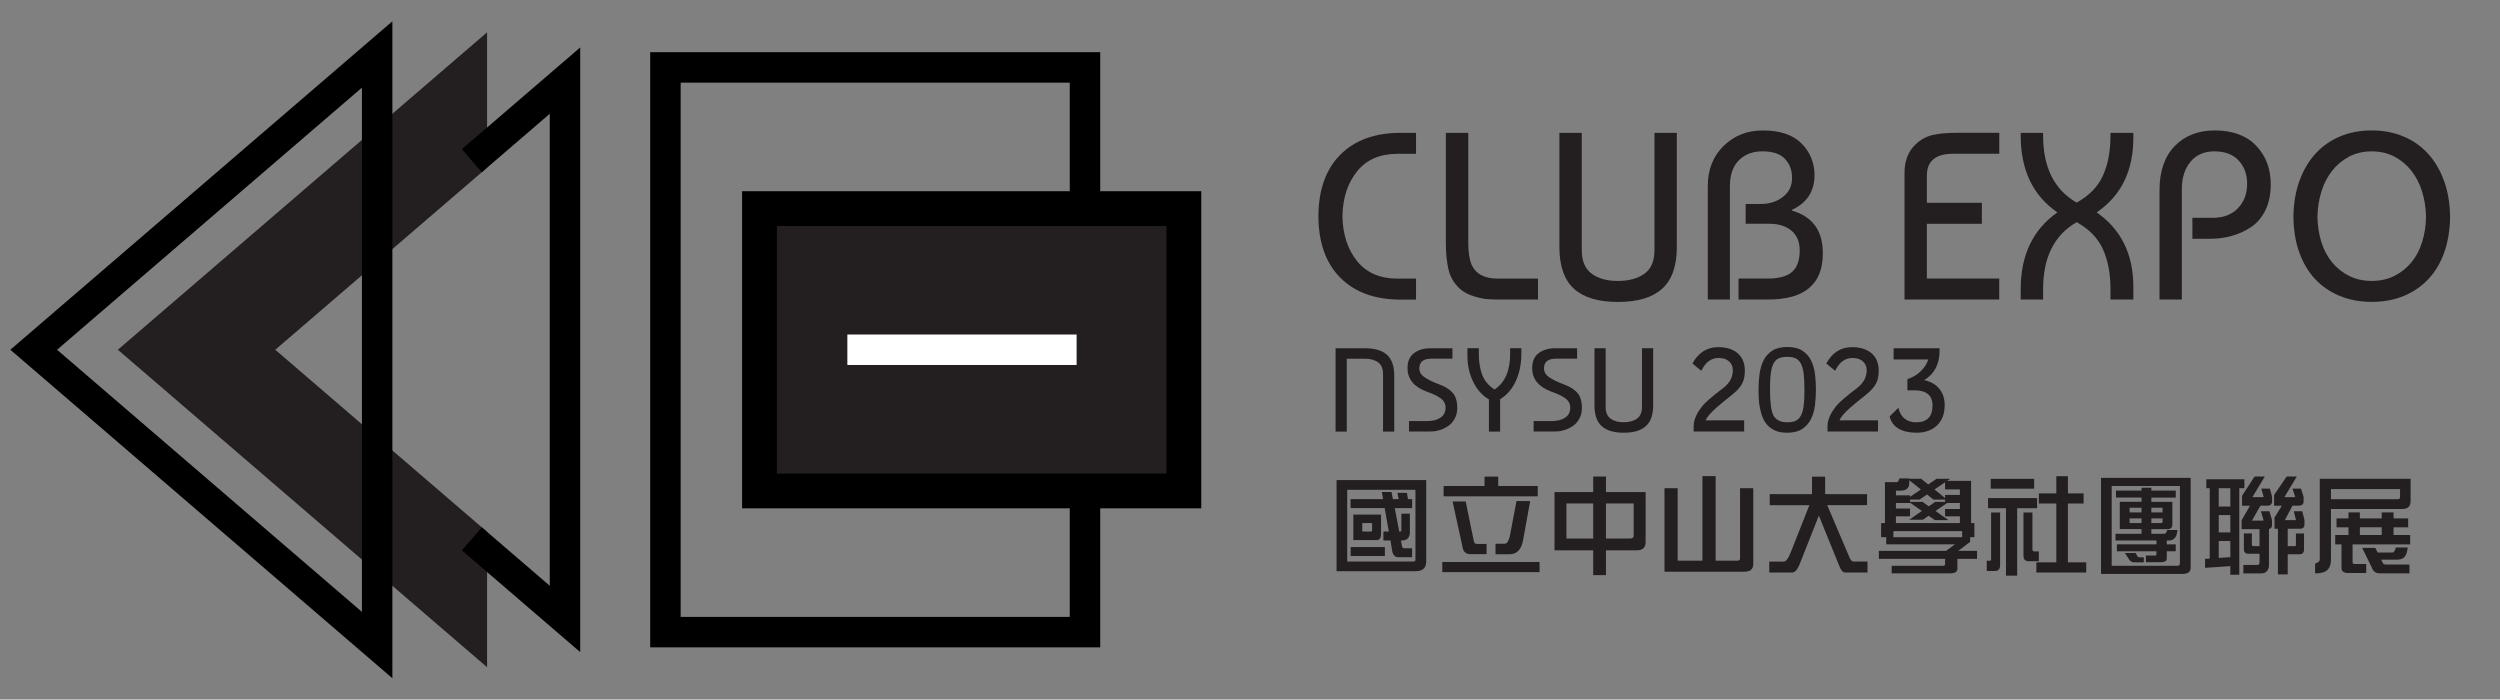<?xml version="1.0" encoding="UTF-8"?><svg id="a" xmlns="http://www.w3.org/2000/svg" viewBox="0 0 614.08 171.83"><rect x="0" y="0" width="614.08" height="171.83" fill="#808080" stroke="none"/><path d="m323.84,53.1c.04-6.51,1.84-11.55,5.41-15.12s8.49-5.35,14.77-5.35h3.8v5.15h-4.5c-4.33,0-7.65,1.43-9.97,4.3s-3.52,6.54-3.6,11.03c.08,4.48,1.28,8.16,3.6,11.03,2.32,2.87,5.65,4.3,9.97,4.3h4.5v5.15h-3.8c-6.28,0-11.2-1.78-14.77-5.35s-5.37-8.61-5.41-15.12Z" style="fill:#231f20;"/><path d="m377.78,68.43v5.15h-8.54c-1.6,0-2.86-.03-3.77-.09-.92-.06-2.06-.29-3.42-.7-1.37-.41-2.52-1.02-3.45-1.84-1.44-1.33-2.38-2.92-2.81-4.77-.43-1.85-.64-4.03-.64-6.52v-27.03h5.5v26.91c0,2.26.25,4.04.76,5.32,1.01,2.38,3.14,3.57,6.38,3.57h10Z" style="fill:#231f20;"/><path d="m406.38,32.63h5.5v28.08c0,4.64-1.2,8.04-3.6,10.21s-6.02,3.25-10.85,3.25-8.44-1.08-10.82-3.25c-2.38-2.16-3.57-5.57-3.57-10.21v-28.08h5.5v28.84c0,2.65.81,4.57,2.43,5.76,1.62,1.19,3.75,1.78,6.41,1.78s4.91-.59,6.55-1.78c1.64-1.19,2.46-3.11,2.46-5.76v-28.84Z" style="fill:#231f20;"/><path d="m424.93,73.57h-5.44v-27.9c0-4.02,1.3-7.29,3.89-9.83,2.59-2.53,5.8-3.8,9.62-3.8,4.21,0,7.38,1.06,9.51,3.19,2.12,2.13,3.19,4.73,3.19,7.81,0,3.94-1.83,6.77-5.5,8.48v.23c5.03,1.44,7.55,4.93,7.55,10.47,0,7.57-4.47,11.35-13.4,11.35h-7.31v-5.15h7.25c2.69,0,4.66-.55,5.91-1.64,1.25-1.09,1.87-2.85,1.87-5.26,0-2.11-.67-3.72-2.02-4.86-1.35-1.13-3.17-1.7-5.47-1.7h-5.79v-4.86h3.74c2.11,0,3.91-.58,5.41-1.73,1.5-1.15,2.25-2.7,2.25-4.65s-.58-3.43-1.73-4.68c-1.15-1.25-3.01-1.87-5.59-1.87-2.34,0-4.25.73-5.73,2.19-1.48,1.46-2.22,3.6-2.22,6.41v27.79Z" style="fill:#231f20;"/><path d="m491.09,73.57h-23.28v-31.18c0-2.89.92-5.21,2.75-6.96,1.25-1.17,2.65-1.93,4.21-2.28,1.56-.35,3.47-.53,5.73-.53h10.59v5.15h-11.35c-4.29,0-6.44,1.79-6.44,5.38v6.67h13.51v5.15h-13.51v13.45h17.78v5.15Z" style="fill:#231f20;"/><path d="m496.35,33.33v-.7h5.5v.7c0,7.8,2.75,13.28,8.25,16.44,3.08-1.72,5.24-3.94,6.46-6.67,1.23-2.73,1.84-5.99,1.84-9.77v-.7h5.62v1.23c0,8.11-3,14.21-9.01,18.31,6,4.17,9.01,10.28,9.01,18.31v3.1h-5.62v-2.57c0-3.78-.61-7.04-1.84-9.77-1.23-2.73-3.38-4.95-6.46-6.67-5.5,3.16-8.25,8.64-8.25,16.44v2.57h-5.5v-2.57c0-8.35,3-14.62,9.01-18.84-6.01-4.13-9.01-10.41-9.01-18.84Z" style="fill:#231f20;"/><path d="m535.95,73.57h-5.5v-26.91c0-4.6,1.24-8.19,3.71-10.76,2.48-2.57,5.76-3.86,9.86-3.86,4.37,0,7.75,1.25,10.15,3.74,2.4,2.5,3.6,5.67,3.6,9.54,0,2.42-.44,4.52-1.32,6.32-.88,1.79-2.06,3.18-3.54,4.15-1.48.98-3.06,1.7-4.74,2.16-1.68.47-3.43.7-5.26.7h-4.39v-5.15h5.03c2.61,0,4.67-.79,6.17-2.37,1.5-1.58,2.25-3.56,2.25-5.94s-.69-4.26-2.08-5.76c-1.38-1.5-3.36-2.25-5.94-2.25s-4.46.85-5.88,2.54c-1.42,1.7-2.14,3.93-2.14,6.7v27.14Z" style="fill:#231f20;"/><path d="m563.33,53.27c.04-3.24.53-6.16,1.46-8.77.94-2.61,2.24-4.85,3.92-6.7,1.68-1.85,3.69-3.28,6.03-4.27,2.34-.99,4.95-1.49,7.84-1.49s5.45.5,7.81,1.49c2.36.99,4.38,2.42,6.05,4.27,1.68,1.85,2.98,4.09,3.92,6.7.94,2.61,1.42,5.54,1.46,8.77-.04,3.24-.52,6.14-1.43,8.72-.92,2.57-2.21,4.76-3.89,6.55-1.68,1.79-3.7,3.18-6.05,4.15-2.36.97-4.98,1.46-7.87,1.46s-5.51-.49-7.87-1.46c-2.36-.97-4.38-2.36-6.05-4.15-1.68-1.79-2.97-3.98-3.89-6.55-.92-2.57-1.4-5.48-1.43-8.72Zm32.58,0c-.04-2.18-.36-4.25-.96-6.2-.61-1.95-1.48-3.66-2.63-5.12s-2.54-2.62-4.18-3.48c-1.64-.86-3.49-1.29-5.56-1.29s-3.92.43-5.56,1.29c-1.64.86-3.03,2.02-4.18,3.48s-2.03,3.17-2.63,5.12c-.61,1.95-.93,4.02-.97,6.2.04,2.22.36,4.29.97,6.2.6,1.91,1.48,3.57,2.63,4.97,1.15,1.4,2.54,2.52,4.18,3.33,1.64.82,3.49,1.23,5.56,1.23s3.92-.41,5.56-1.23c1.64-.82,3.03-1.93,4.18-3.33,1.15-1.4,2.03-3.06,2.63-4.97.6-1.91.93-3.98.96-6.2Z" style="fill:#231f20;"/><path d="m330.81,106.01h-2.75v-20.47h7.22c2.42,0,4.22.54,5.41,1.62,1.19,1.08,1.78,2.78,1.78,5.1v13.75h-2.75v-14.13c0-1.33-.41-2.29-1.21-2.88-.81-.59-1.88-.89-3.2-.89h-4.5v17.9Z" style="fill:#231f20;"/><path d="m356.76,85.53v2.57h-5.18c-1.97,0-2.95.8-2.95,2.4,0,.86.43,1.58,1.3,2.18.87.59,2.04,1.17,3.52,1.71.66.25,1.23.51,1.7.77.47.26.94.61,1.4,1.04.47.43.82.98,1.05,1.65.23.67.35,1.45.35,2.33,0,.98-.2,1.85-.61,2.62-.41.77-.94,1.37-1.58,1.81-.64.44-1.3.77-1.97.99-.67.22-1.33.35-1.97.37-.27.02-.66.03-1.17.03h-4.56v-2.57h4.48c1.33,0,2.41-.28,3.25-.83.84-.56,1.26-1.37,1.26-2.44,0-.53-.12-.99-.35-1.39-.23-.4-.57-.75-1.01-1.04-.44-.29-.89-.55-1.34-.76-.46-.21-1.01-.44-1.65-.67-.17-.06-.31-.11-.41-.15-3.06-1.17-4.59-3.08-4.59-5.73,0-1.64.53-2.86,1.58-3.67s2.43-1.21,4.12-1.21h5.35Z" style="fill:#231f20;"/><path d="m373.69,85.53v1.46c0,2.38-.44,4.56-1.33,6.54-.89,1.98-2.18,3.49-3.88,4.52v7.96h-2.75v-7.9c-1.7-1.01-3-2.49-3.92-4.43-.92-1.94-1.37-4.08-1.37-6.42v-1.73h2.81v1.46c0,2.01.29,3.73.86,5.16.57,1.43,1.57,2.61,3,3.52,2.55-1.7,3.83-4.59,3.83-8.69v-1.46h2.75Z" style="fill:#231f20;"/><path d="m387.38,85.53v2.57h-5.18c-1.97,0-2.95.8-2.95,2.4,0,.86.43,1.58,1.3,2.18.87.59,2.04,1.17,3.52,1.71.66.25,1.23.51,1.7.77.47.26.94.61,1.4,1.04.47.43.82.98,1.05,1.65.23.67.35,1.45.35,2.33,0,.98-.2,1.85-.61,2.62-.41.77-.94,1.37-1.58,1.81-.64.44-1.3.77-1.97.99-.67.22-1.33.35-1.97.37-.27.02-.66.03-1.17.03h-4.56v-2.57h4.48c1.33,0,2.41-.28,3.25-.83.84-.56,1.26-1.37,1.26-2.44,0-.53-.12-.99-.35-1.39-.23-.4-.57-.75-1.01-1.04-.44-.29-.89-.55-1.34-.76-.46-.21-1.01-.44-1.65-.67-.17-.06-.31-.11-.41-.15-3.06-1.17-4.59-3.08-4.59-5.73,0-1.64.53-2.86,1.58-3.67s2.43-1.21,4.12-1.21h5.35Z" style="fill:#231f20;"/><path d="m403.32,85.53h2.75v14.04c0,2.32-.6,4.02-1.8,5.1-1.2,1.08-3.01,1.62-5.43,1.62s-4.22-.54-5.41-1.62c-1.19-1.08-1.78-2.78-1.78-5.1v-14.04h2.75v14.42c0,1.33.4,2.29,1.21,2.88.81.59,1.88.89,3.2.89s2.46-.3,3.28-.89c.82-.59,1.23-1.55,1.23-2.88v-14.42Z" style="fill:#231f20;"/><path d="m428.59,91.06c0,1.31-.23,2.38-.7,3.23-.47.85-1.24,1.71-2.33,2.59s-1.84,1.49-2.28,1.84c-.44.35-.98.8-1.62,1.36-.64.56-1.22,1.13-1.73,1.71s-.83,1.07-.96,1.46h9.45v2.75h-12.4v-1.29c0-.41.04-.82.13-1.23.09-.41.28-.93.58-1.56.3-.63.78-1.38,1.45-2.22s2.38-2.33,5.15-4.43c1.54-1.19,2.31-2.64,2.31-4.36,0-.84-.3-1.55-.91-2.12s-1.47-.86-2.6-.86c-1.81,0-3.23,1.05-4.24,3.16l-2.17-1.81c1.46-2.67,3.57-4.01,6.32-4.01,2.05,0,3.65.51,4.81,1.52,1.16,1.01,1.74,2.44,1.74,4.27Z" style="fill:#231f20;"/><path d="m432.07,98.78c-.04-.45-.07-.94-.09-1.46s-.03-1.07-.03-1.64c0-1.29.08-2.56.25-3.82.17-1.26.5-2.37.99-3.35s1.21-1.76,2.14-2.37c.93-.6,2.15-.91,3.67-.91s2.84.31,3.77.94c.94.62,1.64,1.43,2.12,2.43.48.99.79,2.12.94,3.36.15,1.25.22,2.49.22,3.71s-.08,2.56-.23,3.83-.48,2.4-.98,3.41c-.5,1-1.21,1.82-2.14,2.44-.93.62-2.16.94-3.7.94-1.29,0-2.35-.21-3.19-.63-.84-.42-1.52-.98-2.03-1.68-.52-.7-.9-1.51-1.16-2.41-.25-.91-.44-1.84-.56-2.79Zm3.57,3.31c.62,1.09,1.75,1.64,3.36,1.64.82,0,1.5-.12,2.03-.35s.97-.65,1.3-1.24c.33-.59.57-1.41.7-2.46.14-1.04.2-2.37.2-3.99s-.07-2.92-.2-3.96c-.14-1.04-.37-1.87-.7-2.47-.33-.6-.77-1.02-1.3-1.26-.54-.23-1.21-.35-2.03-.35s-1.5.11-2.03.34c-.54.22-.97.64-1.3,1.24-.33.6-.57,1.42-.7,2.46-.14,1.03-.2,2.37-.2,4.01,0,3.2.29,5.33.88,6.41Z" style="fill:#231f20;"/><path d="m461.47,91.06c0,1.31-.23,2.38-.7,3.23-.47.85-1.24,1.71-2.33,2.59s-1.84,1.49-2.28,1.84c-.44.35-.98.8-1.62,1.36-.64.56-1.22,1.13-1.73,1.71s-.83,1.07-.96,1.46h9.45v2.75h-12.4v-1.29c0-.41.04-.82.13-1.23.09-.41.28-.93.58-1.56.3-.63.78-1.38,1.45-2.22s2.38-2.33,5.15-4.43c1.54-1.19,2.31-2.64,2.31-4.36,0-.84-.3-1.55-.91-2.12s-1.47-.86-2.6-.86c-1.81,0-3.23,1.05-4.24,3.16l-2.17-1.81c1.46-2.67,3.57-4.01,6.32-4.01,2.05,0,3.65.51,4.81,1.52,1.16,1.01,1.74,2.44,1.74,4.27Z" style="fill:#231f20;"/><path d="m477.67,99.57c0,2.11-.63,3.75-1.89,4.94-1.26,1.19-2.93,1.78-5.02,1.78-1.81,0-3.29-.34-4.43-1.02-1.14-.68-1.87-1.68-2.18-2.98l2.17-2.13c.21,1.11.7,1.98,1.45,2.62.75.63,1.72.95,2.91.95,2.67,0,4.01-1.38,4.01-4.15,0-2.48-1.51-3.71-4.53-3.71h-1.64v-2.75c1.19-.37,2.24-.98,3.16-1.83.92-.85,1.58-1.85,1.99-3h-8.54v-2.75h11.29v.61c0,3.28-1.26,5.68-3.77,7.22,1.64.37,2.89,1.09,3.74,2.16.86,1.07,1.29,2.42,1.29,4.04Z" style="fill:#231f20;"/><path d="m350.32,117.93v20c0,1.59-.88,2.38-2.64,2.38h-19.38v-22.39h22.02Zm-19.4,10.55v9.45h16.26c.33,0,.5-.15.5-.44v-17.18h-16.76v8.17Zm15.95-5.87v2.2h-4.27l1.1,5.76h.21c.21,0,.31-.13.31-.39v-4.01h2.09v4.5c0,1.4-.66,2.09-1.99,2.09h-.21l.21,1.15c.07.51.25.76.55.76h1.99v2.2h-3.35c-.93,0-1.46-.64-1.6-1.91l-.37-2.2h-1.73v-2.2h1.33l-1.02-5.76h-8.38v-2.2h7.99l-.31-1.75h2.38l.34,1.75h1.41l-.29-1.54h2.33l.26,1.54h1Zm-6.7,11.76v2.2h-8.4v-2.2h8.4Zm-7.75-7.96h6.81v4.71c0,1.03-.35,1.54-1.05,1.54h-5.76v-6.26Zm4.4,4.16c.14,0,.21-.1.21-.31v-1.78h-2.41v2.09h2.2Z" style="fill:#231f20;"/><path d="m378.17,138.04v2.49h-23.9v-2.49h23.9Zm-13.51-20.97h3.35v2.3h9.71v2.54h-23.12v-2.54h10.05v-2.3Zm-7.86,6.1h3.22l1.99,9.71c.1.49.36.73.76.73h2.38v2.51h-3.98c-1,0-1.62-.48-1.86-1.44l-2.51-11.52Zm15.71-.1h3.35l-1.75,9.69c-.44,2.25-1.54,3.38-3.3,3.38h-3.46v-2.59h2.3c.49,0,.89-.59,1.2-1.78l1.65-8.69Z" style="fill:#231f20;"/><path d="m381.84,120.86h9.5v-3.8h3.14v3.8h9.74v12.25c0,1.38-.73,2.07-2.2,2.07h-7.54v6.1h-3.14v-6.1h-9.5v-14.32Zm9.5,11.42v-8.61h-6.57v8.61h6.57Zm9.14,0c.54,0,.81-.25.81-.76v-7.85h-6.81v8.61h6Z" style="fill:#231f20;"/><path d="m408.84,119.92h3.25v17.8h6.08v-20.76h3.25v20.76h5.34c.44,0,.65-.18.65-.55v-17.25h3.25v18.62c0,1.26-.73,1.89-2.2,1.89h-19.61v-20.5Z" style="fill:#231f20;"/><path d="m458.61,121.36v2.72h-9.79l5.39,12.65c.3.8.65,1.2,1.05,1.2h3.46v2.7h-5.45c-.56,0-1.02-.46-1.39-1.39l-5.11-12.59-4.82,12.18c-.52,1.2-1.12,1.81-1.81,1.81h-5.55v-2.7h3.56c.58,0,1.18-.84,1.81-2.51l4.48-11.34h-9.74v-2.72h10.39v-4.29h3.22v4.29h10.29Z" style="fill:#231f20;"/><path d="m466.57,117.51h2.41v.1h2.93l1.73,1.39,2.04-1.39h3.35l-.76.5h5.89v10.37h.81v3.48h-1.05v1.15l-2.91,2.2h4.61v1.96h-4.82v2.41c0,.77-.59,1.15-1.78,1.15h-14.37v-1.86h12.67c.3,0,.45-.15.45-.44v-1.26h-16.26v-1.96h16.5l2.17-1.6h-16.86v-1.75h-1.26v-3.48h.94v-10.05h2.91c.26,0,.48-.31.65-.92Zm-1.49,14.45h16.89v-1.49h-16.89v1.49Zm4.08-9.92l2.67-1.81-2.85-2.28v.63c0,1.29-.71,1.94-2.12,1.94h-1.15v1.15h3.46v.37Zm-3.46,6.44h15.71v-1.65h-3.64v-1.81h3.64v-1.47h-3.14l-2.85,1.96,3.19,2.25h-3.35l-1.54-1.07-1.39.97h-3.35l3.09-2.15-2.91-2.04v.08h-3.46v1.36h3.46v1.91h-3.46v1.65Zm12.07-5.21v-.55h-2.85l-1.57-1.26-1.88,1.26h-2.3v.55h3.06l1.54,1.1,1.6-1.1h2.41Zm0-.94v-.76h3.64v-1.36h-3.64v-1.75l-2.59,1.78,2.59,2.09Z" style="fill:#231f20;"/><path d="m489.09,125.87h2.2v12.91c0,.98-.42,1.47-1.26,1.47h-2.02v-2.51h.76c.21,0,.31-.15.31-.44v-11.42Zm11.29-3.53v2.49h-4.9v16.57h-2.75v-16.57h-4.4v-2.49h12.04Zm-.73-4.71v2.41h-10.66v-2.41h10.66Zm-2.62,8.25h2.2v9.11c0,.3.14.45.42.45h1.15v2.41h-2.51c-.84,0-1.26-.45-1.26-1.36v-10.6Zm14.77-4.69v2.49h-3.85v14.45h4.5v2.51h-12.25v-2.51h4.9v-14.45h-4.29v-2.49h4.29v-4.22h2.85v4.22h3.85Z" style="fill:#231f20;"/><path d="m516.08,117.38h22.02v22.1c0,1-.67,1.49-2.02,1.49h-20v-23.59Zm18.67,21.6c.47,0,.71-.18.71-.55v-19.06h-16.76v19.61h16.05Zm-.31-18.46v1.7h-6v1.05h5.16v5.55c0,.77-.38,1.15-1.15,1.15h-4.01v1.15h3.14c.35,0,.6-.31.76-.94h2.51c-.07.96-.31,1.64-.71,2.04-.33.37-.83.55-1.49.55h-.42v.94h2.2v1.7h-2.2v1.75c0,.63-.5.94-1.49.94h-3.64v-1.65h2.28c.21,0,.31-.11.31-.34v-.71h-9.71v-1.7h9.71v-.94h-10.05v-1.65h6.39v-1.15h-5.34v-6.7h5.34v-1.05h-6.28v-1.7h6.28v-.71h2.41v.71h6Zm-12.49,15.32h2.64l.42.79c.09.17.26.26.52.26h1.05v1.23h-2.43c-.42,0-.78-.18-1.07-.55l-1.13-1.73Zm1.15-9.98h2.93v-1.15h-2.93v1.15Zm2.93,2.62v-1.15h-2.93v1.15h2.93Zm2.41-3.77v1.15h2.75v-1.15h-2.75Zm2.51,3.77c.16,0,.24-.18.24-.55v-.6h-2.75v1.15h2.51Z" style="fill:#231f20;"/><path d="m551.3,117.72v2.2h-1.26v21.26h-2.2v-2.12l-6.21.42v-2.2l1.15-.08v-17.28h-.84v-2.2h9.35Zm-6.31,6.7h2.85v-4.5h-2.85v4.5Zm0,6.36h2.85v-4.27h-2.85v4.27Zm0,6.26l2.85-.18v-3.98h-2.85v4.16Zm8.82-19.98h2.49l-3.04,5.05h2.54c.14,0,.21-.03.21-.1l-.55-1.99h2.09l.47,1.7s.04.17.08.39v1.05c0,.7-.42,1.05-1.26,1.05h-1.6l-2.09,3.67h2.64c.14,0,.21-.03.21-.1l-.65-2.2h2.09l.55,1.86c.04.05.07.2.1.44v1.05c0,.58-.25.91-.76,1v8.95c0,.56-.18,1.04-.55,1.44-.31.35-.76.52-1.34.52h-4.4v-2.07h3.59c.26,0,.39-.31.39-.94v-1.81h-2.7c-.77,0-1.15-.38-1.15-1.15v-3.85h1.96v2.7c0,.28.11.42.34.42h1.54v-4.16h-4.4v-2.2l2.07-3.56h-1.96v-2.44l3.06-4.71Zm7.86,0h2.49l-3.04,5.05h2.43c.14,0,.21-.03.21-.1l-.66-1.99h2.09l.55,1.7s.07.17.1.39v1.05c0,.7-.42,1.05-1.26,1.05h-1.47l-1.88,3.56h2.51c.14,0,.21-.03.21-.1l-.52-2.09h2.07l.47,1.78c.02.05.04.19.08.42v1.05c0,.7-.38,1.05-1.15,1.05h-2.96v4.27h1.7c.21,0,.31-.1.31-.31v-2.8h1.99v3.95c0,.77-.38,1.15-1.15,1.15h-2.85v4.95h-2.41v-11.21h-.84v-2.75l1.81-2.91h-1.91v-2.64l3.06-4.5Z" style="fill:#231f20;"/><path d="m572.56,125.03v12.46c0,1.13-.29,1.96-.86,2.49-.58.58-1.59.86-3.04.86v-2.41c.77-.23,1.15-.58,1.15-1.05v-19.77h22.31v5.45c0,1.31-.66,1.96-1.99,1.96h-17.57Zm0-4.9v2.49h16.42c.37,0,.55-.17.55-.5v-1.99h-16.97Zm18.96,7.2v2.2h-3.59v1.89h4.08v2.3h-14.14v4.4c0,.28.18.42.55.42h2.8v2.2h-4.5c-1.05,0-1.57-.42-1.57-1.26v-5.76h-1.54v-2.3h3.25v-1.89h-2.93v-2.2h2.93v-1.47h2.8v1.47h5.37v-1.47h2.91v1.47h3.59Zm-11.86,4.08h5.37v-1.89h-5.37v1.89Zm8.82,3.06h2.93c-.11,1.12-.38,1.91-.81,2.38-.44.42-1.05.63-1.83.63h-3.85l.29.63c.16.37.41.55.76.55h5.87v2.17h-7.36c-.94,0-1.6-.52-1.96-1.57l-2.3-4.69h3.22l.6,1.15h3.59c.4,0,.69-.42.86-1.26Z" style="fill:#231f20;"/><polygon points="115.9 39.47 115.9 16.09 34.69 85.91 115.9 155.74 115.9 132.36 61.88 85.91 115.9 39.47" style="fill:#231f20; stroke:#231f20; stroke-miterlimit:10; stroke-width:7.48px;"/><polyline points="115.9 132.36 138.78 152.03 138.78 19.8 115.9 39.47" style="fill:none; stroke:#000; stroke-miterlimit:10; stroke-width:7.48px;"/><rect x="163.45" y="16.56" width="103.06" height="138.71" style="fill:none; stroke:#000; stroke-miterlimit:10; stroke-width:7.48px;"/><rect x="186.55" y="51.24" width="104.25" height="69.35" style="fill:#231f20; stroke:#000; stroke-miterlimit:10; stroke-width:8.54px;"/><line x1="208.14" y1="85.91" x2="264.45" y2="85.91" style="fill:#fff; stroke:#fff; stroke-miterlimit:10; stroke-width:7.48px;"/><polygon points="8.28 85.91 92.64 158.45 92.64 13.38 8.28 85.91" style="fill:none; stroke:#000; stroke-miterlimit:10; stroke-width:7.48px;"/></svg>